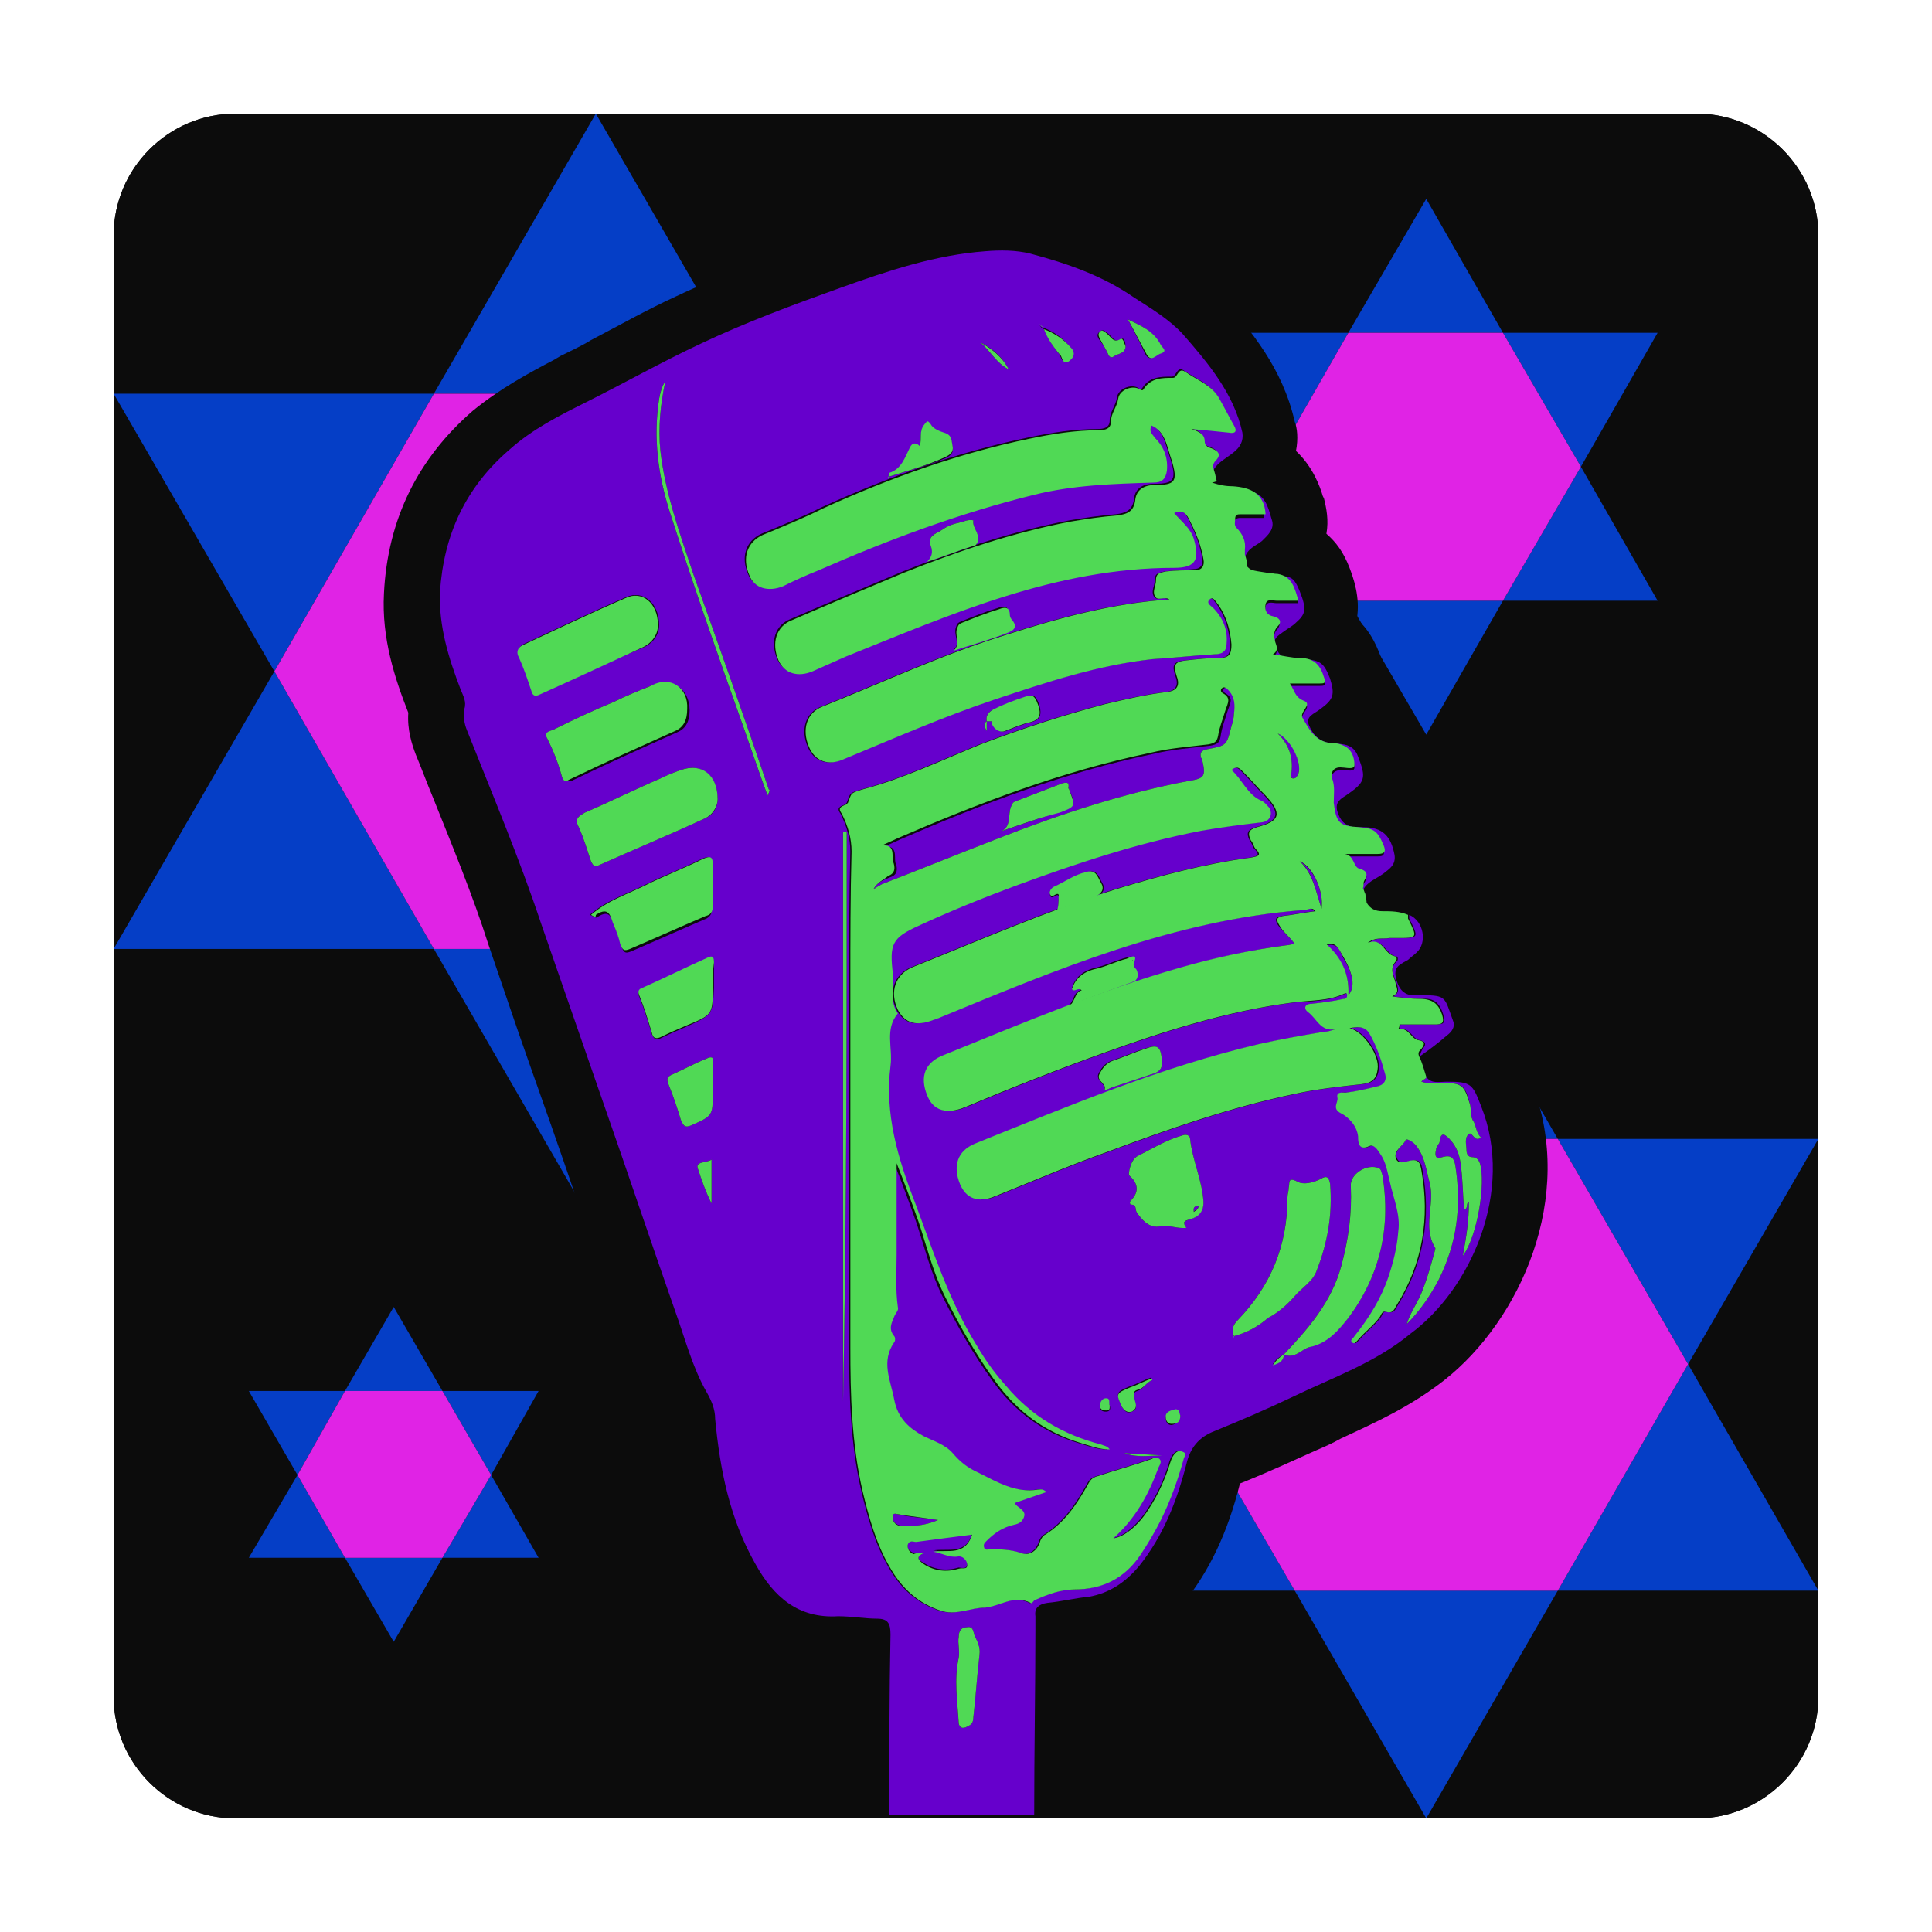 <svg width="170" height="170" viewBox="0 0 170 170" fill="none" xmlns="http://www.w3.org/2000/svg">
<g id="Group" filter="url(#filter0_d_5466_3223)">
<path id="Vector" d="M145.285 156H16.714C10.821 156 6 151.179 6 145.286V16.714C6 10.821 10.821 6 16.714 6H145.285C151.178 6 156 10.821 156 16.714V145.286C156 151.179 151.178 156 145.285 156Z" fill="#0C0C0C"/>
<path id="Vector_2" d="M145.285 156H16.714C10.821 156 6 151.179 6 145.286V16.714C6 10.821 10.821 6 16.714 6H145.285C151.178 6 156 10.821 156 16.714V145.286C156 151.179 151.178 156 145.285 156Z" fill="#0C0C0C"/>
<g id="Group_2">
<path id="Vector_3" d="M86.894 135.964H109.929L98.358 116.036L86.894 135.964Z" fill="#053EC6"/>
<path id="Vector_4" d="M144.537 116.036L133.072 135.964H156.001L144.537 116.036Z" fill="#053EC6"/>
<path id="Vector_5" d="M121.499 76.178L109.928 96.214H133.071L121.499 76.178Z" fill="#053EC6"/>
<path id="Vector_6" d="M86.894 96.215L98.358 116.036L109.929 96.215H86.894Z" fill="#053EC6"/>
<path id="Vector_7" d="M121.499 156L133.071 135.964H109.928L121.499 156Z" fill="#053EC6"/>
<path id="Vector_8" d="M156.001 96.215H133.072L144.537 116.036L156.001 96.215Z" fill="#053EC6"/>
<path id="Vector_9" d="M133.073 96.215H109.93L98.358 116.036L109.93 135.965H133.073L144.537 116.036L133.073 96.215Z" fill="#E023E5"/>
</g>
<g id="Group_3">
<path id="Vector_10" d="M6 79.499H34.178L20.143 55.071L6 79.499Z" fill="#053EC6"/>
<path id="Vector_11" d="M76.712 55.071L62.677 79.499H90.855L76.712 55.071Z" fill="#053EC6"/>
<path id="Vector_12" d="M48.428 6L34.178 30.643H62.678L48.428 6Z" fill="#053EC6"/>
<path id="Vector_13" d="M6 30.644L20.143 55.072L34.178 30.644H6Z" fill="#053EC6"/>
<path id="Vector_14" d="M48.428 104.143L62.678 79.5H34.178L48.428 104.143Z" fill="#053EC6"/>
<path id="Vector_15" d="M90.855 30.644H62.677L76.712 55.072L90.855 30.644Z" fill="#053EC6"/>
<path id="Vector_16" d="M62.681 30.644H34.181L20.145 55.072L34.181 79.501H62.681L76.717 55.072L62.681 30.644Z" fill="#E023E5"/>
</g>
<g id="Group_4">
<path id="Vector_17" d="M101.033 48.857H114.64L107.89 37.071L101.033 48.857Z" fill="#053EC6"/>
<path id="Vector_18" d="M135.105 37.071L128.248 48.857H141.855L135.105 37.071Z" fill="#053EC6"/>
<path id="Vector_19" d="M121.497 13.5L114.64 25.286H128.247L121.497 13.5Z" fill="#053EC6"/>
<path id="Vector_20" d="M101.033 25.286L107.89 37.071L114.64 25.286H101.033Z" fill="#053EC6"/>
<path id="Vector_21" d="M121.497 60.643L128.247 48.857H114.64L121.497 60.643Z" fill="#053EC6"/>
<path id="Vector_22" d="M141.855 25.286H128.248L135.105 37.071L141.855 25.286Z" fill="#053EC6"/>
<path id="Vector_23" d="M128.249 25.286H114.642L107.892 37.071L114.642 48.857H128.249L135.106 37.071L128.249 25.286Z" fill="#E023E5"/>
</g>
<g id="Group_5">
<path id="Vector_24" d="M17.893 133.072H26.357L22.178 125.787L17.893 133.072Z" fill="#053EC6"/>
<path id="Vector_25" d="M39.213 125.787L34.928 133.072H43.392L39.213 125.787Z" fill="#053EC6"/>
<path id="Vector_26" d="M30.643 111.001L26.357 118.394H34.929L30.643 111.001Z" fill="#053EC6"/>
<path id="Vector_27" d="M17.893 118.394L22.178 125.787L26.357 118.394H17.893Z" fill="#053EC6"/>
<path id="Vector_28" d="M30.643 140.465L34.929 133.072H26.357L30.643 140.465Z" fill="#053EC6"/>
<path id="Vector_29" d="M43.392 118.394H34.928L39.213 125.787L43.392 118.394Z" fill="#053EC6"/>
<path id="Vector_30" d="M34.929 118.394H26.357L22.179 125.787L26.357 133.073H34.929L39.214 125.787L34.929 118.394Z" fill="#E023E5"/>
</g>
<g id="Group_6">
<path id="Vector_31" d="M92.035 156C92.035 151.822 92.142 147.75 92.142 143.572V141.75C92.356 141.75 92.464 141.643 92.678 141.643C95.571 141.215 98.035 139.715 100.071 137.143C102.428 134.25 104.035 130.822 105.106 126.536C107.785 125.465 109.821 124.5 111.749 123.643C112.499 123.322 113.249 123 113.999 122.572C116.999 121.179 120.106 119.786 123.106 117.429C129.749 112.179 134.678 101.357 130.821 91.393C130.178 89.786 129.535 88.5 128.463 87.643C128.785 86.465 128.571 85.286 128.249 84.215C128.142 84 128.142 83.786 128.035 83.572C127.606 82.286 126.963 80.893 125.785 79.929C125.999 79.072 125.999 78.215 125.892 77.357C125.571 75.536 124.606 73.822 123.213 72.75C123.428 72 123.428 71.143 123.321 70.393C122.999 68.25 122.035 66.429 120.642 65.357C120.963 63.965 120.749 62.465 119.999 60.643C119.678 59.679 119.035 58.714 117.963 57.857C118.178 56.679 118.071 55.286 117.535 53.893C116.999 52.393 116.356 51.322 115.392 50.464C115.713 48.536 115.071 46.822 114.749 45.964C114.213 44.572 113.571 43.714 112.713 42.964C112.928 41.786 112.713 40.714 112.499 39.857L112.392 39.643C112.178 38.893 111.535 37.072 110.035 35.679C110.249 34.607 110.142 33.643 109.928 33.107C108.856 28.393 106.071 25.072 103.499 22.179C102.106 20.679 100.499 19.607 99.106 18.643C98.892 18.429 98.571 18.321 98.356 18.107C95.356 16.071 91.821 14.571 87.642 13.607C86.571 13.607 85.285 13.5 83.892 13.5C83.356 13.5 82.714 13.5 82.178 13.607C77.035 14.036 72.428 15.429 68.142 17.036C63.856 18.643 59.571 20.143 55.499 22.072C52.928 23.25 50.464 24.643 47.999 25.929C47.142 26.464 46.178 26.893 45.321 27.322L44.785 27.643C42.535 28.822 39.964 30.214 37.607 32.143C32.785 36.322 30.107 41.679 29.785 48.214C29.571 52.179 30.749 55.714 31.928 58.714C31.821 60.214 32.249 61.5 32.571 62.357C33.107 63.643 33.535 64.822 34.071 66.107C35.785 70.393 37.607 74.786 38.999 79.179C40.178 82.607 41.357 86.143 42.535 89.465C43.178 91.286 43.821 93.107 44.464 94.929C45.214 97.072 45.964 99.215 46.714 101.465C47.999 105.322 49.392 109.393 50.785 113.25C50.999 113.786 51.214 114.429 51.428 114.965C52.071 116.893 52.821 119.036 53.999 121.179C54.106 121.393 54.214 121.5 54.214 121.5C54.642 125.679 55.392 131.036 58.285 136.286C60.964 141 64.714 143.465 69.535 143.465H69.642C69.642 145.393 69.642 147.215 69.642 149.143C69.642 151.393 69.642 153.75 69.642 156H92.035Z" fill="#0C0C0C"/>
<g id="Group_7">
<path id="Vector_32" d="M126.321 93.321C125.571 91.392 125.464 91.178 123.321 91.178C122.678 91.178 121.928 91.392 121.5 90.75C121.5 90.964 121.178 90.964 121.071 91.178C121.714 91.392 122.25 91.285 122.892 91.285C124.714 91.285 124.928 91.5 125.357 93.214C125.464 93.75 125.357 94.285 125.678 94.714C125.892 95.142 125.892 95.678 126.321 96.107C126.107 96.214 126.107 96.214 126 96.214C125.678 96.214 125.464 95.571 125.25 95.785C124.821 96.107 125.035 96.75 125.035 97.178C125.035 97.5 125.142 97.821 125.571 97.821C125.892 97.821 126.107 98.035 126.214 98.357C126.75 100.071 126 104.785 124.714 106.5C125.035 104.785 125.25 103.285 125.25 101.785C124.928 101.893 125.25 102.321 124.821 102.428C124.714 101.035 124.714 99.642 124.5 98.25C124.392 97.5 124.071 96.75 123.535 96.214C123.214 95.892 122.785 95.464 122.678 96.428C122.678 96.642 122.357 96.857 122.357 97.178C122.25 97.607 122.25 98.035 122.892 97.821C123.642 97.607 123.964 97.821 124.071 98.678C124.607 102.214 124.178 105.428 122.571 108.643C121.821 110.035 120.964 111.321 119.785 112.5C120.107 111.428 120.857 110.464 121.178 109.5C121.607 108.428 121.928 107.25 122.25 106.071C122.25 105.964 122.357 105.857 122.25 105.75C121.178 103.928 122.25 102 121.821 100.178C121.5 99 121.392 97.821 120.642 96.857C120.428 96.535 119.892 96.107 119.678 96.321C119.464 96.857 118.607 97.178 118.928 97.928C119.142 98.464 119.678 98.25 120.107 98.142C120.964 97.928 121.071 98.357 121.178 99C121.928 103.178 121.285 107.143 119.035 110.785C118.821 111.107 118.714 111.643 118.071 111.428C117.75 111.321 117.642 111.643 117.535 111.857C117 112.607 116.25 113.143 115.607 113.893C115.392 114.107 115.285 114.321 115.071 114.107C114.857 113.893 115.178 113.785 115.285 113.571C116.571 111.964 117.642 110.25 118.285 108.321C118.714 107.035 119.035 105.75 119.142 104.357C119.25 102.857 118.714 101.464 118.392 99.964C118.178 99.107 118.071 98.25 117.535 97.5C117.321 97.178 117 96.642 116.571 96.857C115.607 97.285 115.607 96.428 115.607 96C115.5 95.035 114.75 94.285 114.107 93.964C113.25 93.535 113.892 93 113.785 92.571C113.678 92.035 114.214 92.142 114.535 92.142C115.392 92.035 116.357 91.821 117.214 91.607C117.857 91.5 118.178 91.071 117.964 90.428C117.642 89.25 117.214 87.964 116.571 86.892C116.142 86.25 115.5 86.357 114.857 86.464C116.142 86.785 117.535 88.928 117.321 90.107C117.214 90.964 116.785 91.285 115.928 91.392C114 91.607 111.964 91.821 110.035 92.25C104.357 93.428 98.892 95.357 93.428 97.392C90.107 98.571 86.893 99.964 83.678 101.25C82.178 101.893 81.107 101.464 80.571 100.178C79.928 98.571 80.357 97.285 81.857 96.642C90.107 93.321 98.25 89.892 106.928 87.857C108.857 87.428 110.678 87.107 112.607 86.785C112.928 86.785 113.25 86.678 113.571 86.571C112.285 86.785 111.964 85.607 111.214 85.071C110.785 84.75 110.892 84.321 111.535 84.321C112.5 84.214 113.357 84.107 114.321 83.892C114.535 83.892 114.642 83.785 114.642 83.571C114.642 83.357 114.535 83.357 114.321 83.464C112.928 84.107 111.321 84.107 109.821 84.214C104.143 84.964 98.678 86.678 93.321 88.607C89.143 90.107 85.071 91.714 81 93.428C79.393 94.071 78.214 93.75 77.678 92.357C77.035 90.75 77.464 89.464 79.178 88.821C86.035 86.035 92.893 83.142 100.071 81.107C103.071 80.25 106.071 79.607 109.178 79.178C109.393 79.178 109.607 79.071 109.928 79.071C109.5 78.428 108.857 78 108.428 77.357C108.107 76.821 108.321 76.714 108.75 76.607C109.714 76.5 110.678 76.285 111.642 76.178C111.321 75.75 111 76.071 110.678 76.071C99.214 76.928 88.821 81.321 78.428 85.607C78.321 85.607 78.214 85.714 78.107 85.714C76.5 86.357 75.535 86.035 74.893 84.857C74.143 83.25 74.678 81.75 76.178 81.107C82.071 78.75 87.964 76.178 94.071 74.25C97.928 73.071 101.893 72 105.964 71.464C106.393 71.357 107.035 71.357 106.393 70.714C106.178 70.5 106.178 70.178 105.964 69.964C105.643 69.321 105.75 69 106.5 68.785C108.535 68.25 108.75 67.607 107.25 66C106.607 65.357 105.964 64.607 105.321 63.964C105 63.642 104.785 63.321 104.143 63.75C105.107 64.607 105.535 65.892 106.714 66.428C107.035 66.535 107.25 66.857 107.464 67.071C107.785 67.607 107.571 68.25 106.821 68.357C105 68.571 103.285 68.785 101.464 69.107C95.892 70.178 90.428 72 85.178 73.928C82.285 75 79.393 76.178 76.607 77.464C74.25 78.535 74.035 79.071 74.357 81.75C74.464 82.928 74.035 84.107 74.785 85.178C73.607 86.571 74.357 88.178 74.143 89.785C73.607 93.964 74.785 97.928 76.285 101.785C77.893 106.071 79.285 110.571 81.75 114.428C82.5 115.714 83.357 116.785 84.321 117.964C86.571 120.643 89.357 122.25 92.678 123.107C92.893 123.214 93.214 123.214 93.428 123.535C92.464 123.535 91.714 123.214 90.964 123C87.75 122.035 85.285 120.214 83.357 117.535C81.643 115.178 80.25 112.714 78.964 110.143C77.893 108 77.357 105.75 76.607 103.5C75.964 101.678 75.321 99.964 74.678 98.357C74.678 100.928 74.678 103.714 74.678 106.393C74.678 107.893 74.571 109.393 74.785 111C74.893 111.321 74.571 111.535 74.571 111.857C74.357 112.393 74.035 112.928 74.571 113.571C74.678 113.678 74.678 114 74.571 114.107C73.393 115.821 74.25 117.428 74.571 119.143C74.893 120.857 75.964 121.714 77.143 122.357C78 122.785 79.071 123.107 79.714 123.857C80.357 124.607 81 125.143 81.964 125.571C83.678 126.428 85.285 127.393 87.214 127.071C87.428 127.071 87.643 126.964 87.964 127.285C87 127.607 86.143 127.928 85.178 128.25C85.393 128.678 86.035 128.785 86.035 129.321C85.928 129.857 85.607 130.071 85.071 130.178C84.107 130.393 83.357 130.928 82.714 131.571C82.5 131.785 82.393 131.893 82.5 132.214C82.607 132.428 82.821 132.321 83.035 132.321C83.893 132.321 84.75 132.321 85.714 132.643C86.464 132.964 87.214 132.428 87.428 131.571C87.535 131.357 87.643 131.143 87.857 131.035C89.571 129.964 90.643 128.357 91.607 126.643C91.821 126.214 92.035 126 92.464 125.893C94.071 125.357 95.678 124.928 97.178 124.393C97.392 124.285 97.714 124.178 97.928 124.393C98.142 124.607 97.928 124.928 97.821 125.143C96.964 127.5 95.785 129.643 93.857 131.357C94.821 131.25 96.107 130.178 96.964 128.785C97.821 127.5 98.464 126.107 98.892 124.607C99 124.285 99.107 124.071 99.321 123.857C99.535 123.643 99.75 123.643 99.964 123.75C100.285 123.857 100.178 124.071 100.071 124.285C99.535 126.214 98.892 128.035 98.035 129.75C97.5 130.821 96.857 131.893 96.214 132.857C94.821 134.893 92.893 135.857 90.428 135.857C89.25 135.857 88.071 136.286 86.893 136.821C86.785 136.928 86.678 137.143 86.571 137.036C85.071 136.286 83.893 137.357 82.5 137.464C81.321 137.464 80.143 138.107 78.857 137.786C76.714 137.143 75.214 135.75 74.143 133.821C72.964 131.785 72.321 129.428 71.785 127.178C70.821 123 70.714 118.714 70.714 114.535C70.714 103.928 70.714 93.214 70.714 82.607C70.714 78.75 70.714 74.785 70.821 70.928C70.821 69.75 70.5 68.678 69.964 67.607C69.75 67.285 69.643 67.071 70.178 66.857C70.285 66.857 70.393 66.75 70.5 66.642C70.821 65.785 70.714 65.785 71.785 65.464C75.428 64.5 78.75 62.892 82.178 61.5C85.821 60.107 89.464 58.928 93.107 57.964C94.928 57.535 96.75 57.107 98.571 56.892C99.428 56.785 99.75 56.357 99.428 55.499C99.107 54.535 99.214 54.214 100.285 54.107C101.25 53.999 102.214 53.892 103.178 53.892C104.035 53.892 104.25 53.571 104.25 52.714C104.143 51.428 103.821 50.249 103.071 49.178C102.857 48.964 102.643 48.428 102.321 48.749C102 49.071 102.428 49.285 102.643 49.499C103.5 50.357 103.928 51.428 103.821 52.607C103.821 53.357 103.393 53.571 102.75 53.571C100.928 53.678 99.107 53.892 97.285 53.999C92.464 54.535 87.964 56.035 83.464 57.535C78.964 59.035 74.571 60.964 70.178 62.785C68.785 63.428 67.607 63 67.071 61.714C66.428 60.214 66.857 58.714 68.25 58.178C73.607 56.035 78.857 53.571 84.428 51.857C89.143 50.357 93.857 49.071 98.785 48.749C98.357 48.428 97.714 48.964 97.5 48.428C97.285 47.999 97.607 47.571 97.607 47.035C97.607 46.392 98.035 46.392 98.464 46.285C99.321 46.178 100.178 46.178 101.035 46.071C101.678 46.071 101.893 45.642 101.785 45.107C101.571 43.821 101.035 42.535 100.393 41.357C100.178 41.035 99.857 40.714 99.214 41.035C99.857 41.785 100.607 42.321 100.928 43.285C101.464 45.107 101.143 45.857 99.214 45.857C88.821 45.857 79.607 49.928 70.285 53.678C69.321 54.107 68.357 54.535 67.393 54.964C66.107 55.499 64.928 55.178 64.393 53.999C63.75 52.499 64.178 50.999 65.571 50.464C68.785 49.071 72.107 47.678 75.428 46.285C80.25 44.357 85.071 42.749 90.107 41.785C91.393 41.571 92.785 41.357 94.178 41.249C95.035 41.142 95.678 40.928 95.785 39.857C95.892 38.999 96.535 38.571 97.5 38.571C99.321 38.571 99.535 38.249 99 36.428C98.571 35.249 98.464 33.857 97.178 33.321C97.071 33.857 97.071 33.857 97.5 34.392C98.25 35.142 98.678 36.107 98.571 37.285C98.464 38.035 98.142 38.357 97.392 38.357C93.857 38.464 90.321 38.571 86.893 39.428C80.357 41.035 74.035 43.392 67.928 46.071C66.857 46.499 65.893 46.928 64.821 47.464C63.535 47.999 62.25 47.678 61.821 46.499C61.178 44.999 61.607 43.607 63 42.964C64.821 42.214 66.643 41.464 68.357 40.607C74.25 37.928 80.25 35.785 86.464 34.499C88.5 34.071 90.535 33.749 92.571 33.749C93.107 33.749 93.642 33.642 93.642 32.999C93.642 32.249 94.178 31.714 94.285 30.964C94.392 30.214 95.464 29.785 96.107 30.107C96.214 30.214 96.428 30.321 96.535 30.107C97.178 29.142 98.142 29.142 99.107 29.142C99.535 29.142 99.535 28.178 100.178 28.607C101.25 29.357 102.535 29.785 103.178 30.964C103.607 31.714 104.035 32.571 104.464 33.321C104.785 33.857 104.571 34.071 104.035 33.964C102.964 33.857 102 33.749 100.714 33.642C101.357 33.857 101.893 34.071 101.893 34.714C101.893 35.142 102.214 35.249 102.535 35.357C103.071 35.571 103.393 35.892 102.857 36.428C102.535 36.749 102.643 37.071 102.75 37.392C103.178 36.642 103.928 36.321 104.571 35.785C105.107 35.357 105.428 34.821 105.321 34.071C104.571 30.642 102.321 27.964 100.071 25.392C98.892 24.107 97.285 23.142 95.785 22.178C93 20.249 89.893 19.178 86.678 18.321C85.393 17.999 84 17.999 82.714 18.107C78.321 18.428 74.143 19.821 69.964 21.321C65.785 22.821 61.714 24.321 57.643 26.249C54.214 27.857 51 29.678 47.571 31.392C45.214 32.571 42.857 33.749 40.821 35.571C36.964 38.892 35.036 43.071 34.714 48.107C34.607 51.107 35.464 53.892 36.536 56.678C36.75 57.214 37.071 57.749 36.857 58.392C36.75 59.035 36.857 59.678 37.071 60.214C39.321 65.892 41.678 71.464 43.607 77.25C45.428 82.5 47.25 87.75 49.071 93C51.214 99.107 53.25 105.214 55.393 111.321C56.25 113.678 56.893 116.25 58.178 118.5C58.607 119.25 58.928 120 58.928 120.857C59.357 125.357 60.214 129.643 62.464 133.607C64.071 136.5 66.214 138.428 69.75 138.214C70.928 138.214 72.107 138.428 73.178 138.428C74.143 138.428 74.357 138.857 74.357 139.821C74.25 145.071 74.25 150.428 74.25 155.678H87C87 150.107 87.107 144.536 87.107 138.964C87.107 138.75 87.107 138.428 87.107 138.214C87 137.464 87.428 137.143 88.178 137.036C89.357 136.928 90.643 136.607 91.821 136.5C93.642 136.178 95.035 135.214 96.214 133.821C98.357 131.143 99.535 128.143 100.393 124.821C100.714 123.428 101.464 122.464 102.857 121.928C105.214 120.964 107.464 120 109.714 118.928C113.25 117.214 117 115.928 120.107 113.357C125.357 109.5 129.321 100.821 126.321 93.321ZM92.678 90.428C92.893 90 93.214 89.571 93.75 89.357C94.714 89.035 95.678 88.607 96.642 88.285C97.928 87.857 98.142 88.071 98.25 89.464C98.25 89.892 98.142 90.214 97.607 90.428C96.321 90.857 95.035 91.285 93.75 91.714C93.535 91.821 93.107 92.035 93.214 91.821C93.214 91.285 92.357 91.071 92.678 90.428ZM90.321 82.928C90.643 81.857 91.5 81.321 92.571 81.107C93.428 80.892 94.285 80.464 95.142 80.25C95.357 80.142 96 80.035 95.678 80.678C95.571 80.892 95.678 81.107 95.892 81.321C96.107 81.75 96 82.285 95.571 82.392C93.857 83.035 92.035 83.678 90.107 84.428C90.535 83.892 90.535 83.25 91.071 83.142C90.964 82.714 90.643 83.25 90.321 82.928ZM88.821 74.035C89.785 73.607 90.643 72.964 91.607 72.75C92.571 72.428 92.678 73.178 93 73.714C93.321 74.25 93 74.678 92.464 74.892C91.392 75.321 90.214 75.75 89.035 76.178C89.143 75.75 89.143 75.428 89.143 75.107C89.143 75 89.25 74.678 88.928 74.785C88.714 74.892 88.5 75.107 88.393 74.785C88.393 74.464 88.607 74.142 88.821 74.035ZM93.321 120.214C93 120.214 92.785 120.107 92.785 119.785C92.785 119.464 93 119.143 93.321 119.143C93.642 119.143 93.535 119.571 93.642 119.678C93.75 120 93.642 120.214 93.321 120.214ZM82.821 59.464C82.714 58.821 83.143 58.499 83.571 58.392C84.428 57.964 85.285 57.642 86.25 57.321C86.893 57.107 87.107 57.107 87.428 57.964C87.857 59.357 87.107 59.464 86.25 59.678C85.607 59.892 85.071 60.107 84.535 60.321C84 60.535 83.357 60 83.357 59.464C83.143 59.464 83.035 59.464 82.821 59.464V60.321C82.607 59.892 82.5 59.678 82.821 59.464ZM80.143 51.107C80.25 50.785 80.357 50.785 80.571 50.678C81.643 50.249 82.714 49.821 83.785 49.499C84.321 49.285 84.75 49.285 84.75 50.035C84.75 50.142 84.857 50.357 84.964 50.464C85.393 50.999 85.178 51.321 84.643 51.535C83.143 52.178 81.535 52.607 79.928 53.142C80.571 52.607 79.821 51.857 80.143 51.107ZM77.893 44.035C77.571 43.178 78.321 42.964 78.857 42.642C79.285 42.321 79.821 42.107 80.357 41.999C80.785 41.892 81.214 41.678 81.643 41.785C81.535 42.428 82.178 42.964 82.071 43.607C81.964 43.821 81.857 44.035 81.643 44.035C80.357 44.464 78.964 44.999 77.678 45.428C78 44.999 78.214 44.571 77.893 44.035ZM95.25 24.107C96.321 24.642 97.5 25.071 98.035 26.357C98.142 26.571 98.678 26.892 98.035 27.107C97.607 27.214 97.178 27.964 96.75 27.107C96.321 26.142 95.785 25.178 95.25 24.107ZM92.785 25.178C93 24.964 93.107 25.071 93.428 25.285C93.857 25.607 94.071 26.249 94.714 25.821C94.928 25.714 95.035 26.142 95.035 26.464C95.035 27.107 94.392 27.107 94.071 27.321C93.642 27.642 93.535 27.214 93.428 26.999C93.214 26.571 93 26.249 92.678 25.821C92.571 25.607 92.464 25.392 92.785 25.178ZM87.428 24.535C87.535 24.749 87.643 24.749 87.75 24.857C87.75 24.857 87.75 24.857 87.857 24.857C88.714 25.178 89.464 25.714 90.107 26.464C90.428 26.785 90.535 27.214 90 27.642C89.464 28.071 89.357 27.428 89.25 27.214C88.714 26.571 88.178 25.714 87.857 24.964C87.643 24.857 87.535 24.749 87.428 24.535ZM84.75 28.5C83.678 27.964 83.143 26.892 82.285 26.142C83.357 26.678 84.214 27.428 84.75 28.5ZM74.25 37.928C74.25 37.821 74.25 37.714 74.357 37.714C75.428 37.392 75.75 36.321 76.071 35.464C76.285 35.035 76.607 35.035 76.928 35.357C77.143 34.714 76.821 34.071 77.357 33.428C77.571 33.214 77.571 32.999 77.893 33.428C78.107 33.857 78.75 34.071 79.071 34.178C79.821 34.392 79.714 34.928 79.821 35.357C79.928 35.892 79.607 36.107 79.178 36.321C77.571 36.964 75.964 37.392 74.25 37.928C74.143 38.035 74.143 37.928 74.143 37.928H74.25ZM43.607 56.999C43.178 57.214 42.964 57.107 42.857 56.678C42.643 55.714 42.214 54.749 41.786 53.785C41.464 53.249 41.678 52.821 42.214 52.607C45.214 51.214 48.107 49.821 51.107 48.535C52.607 47.892 54 49.071 54 50.999C54 51.749 53.571 52.499 52.714 52.928C49.607 54.214 46.607 55.607 43.607 56.999ZM45.428 64.285C45.107 63.107 44.678 62.035 44.143 60.964C43.928 60.428 44.357 60.321 44.678 60.214C46.393 59.357 48.214 58.499 50.035 57.749C51.107 57.214 52.178 56.785 53.25 56.357C55.071 55.499 56.678 56.571 56.678 58.499C56.678 59.464 56.357 60.107 55.607 60.428C52.5 61.821 49.393 63.214 46.285 64.714C45.75 64.714 45.535 64.714 45.428 64.285ZM58.607 101.893C58.071 100.821 57.75 99.857 57.428 98.892C57.107 98.142 58.178 98.357 58.607 98.035V101.893ZM58.714 92.142C58.714 94.178 58.714 94.178 56.785 95.035C56.25 95.25 56.143 95.035 55.928 94.607C55.607 93.535 55.285 92.571 54.857 91.5C54.643 90.964 54.643 90.75 55.178 90.535C56.143 90.107 57.107 89.571 58.178 89.142C58.607 88.928 58.821 89.035 58.714 89.571C58.714 90.214 58.714 90.964 58.714 91.714V92.142ZM56.357 86.357C55.607 86.678 54.857 87 54.214 87.321C53.785 87.535 53.571 87.535 53.357 87C53.035 85.928 52.714 84.857 52.285 83.785C52.071 83.357 52.178 83.142 52.5 83.035C54.428 82.178 56.357 81.214 58.285 80.357C58.714 80.142 58.821 80.357 58.821 80.785C58.821 81.535 58.821 82.178 58.821 82.928C58.714 85.285 58.714 85.285 56.357 86.357ZM58.178 76.821C55.928 77.785 53.785 78.75 51.535 79.714C51 79.928 50.893 79.821 50.678 79.285C50.571 78.75 50.357 78.214 50.143 77.678C49.821 77.035 49.821 75.857 48.535 76.714C48.428 76.821 48.214 76.607 47.893 76.5C49.393 75.214 51.107 74.678 52.607 73.928C54.321 73.071 56.035 72.428 57.75 71.571C58.5 71.25 58.607 71.464 58.607 72.107C58.607 73.285 58.607 74.571 58.607 75.75C58.714 76.392 58.5 76.607 58.178 76.821ZM57.964 68.035C54.964 69.428 51.857 70.714 48.75 72.107C48.321 72.321 48.214 72.214 48 71.785C47.678 70.821 47.357 69.75 46.928 68.785C46.5 68.035 46.928 67.821 47.464 67.5C49.714 66.535 51.857 65.464 54.107 64.5C54.75 64.178 55.285 63.964 55.928 63.75C57.643 63.107 59.143 64.178 59.143 66.321C59.143 66.964 58.821 67.714 57.964 68.035ZM63.535 66C62.785 63.964 62.143 62.035 61.5 60.214C59.25 53.892 57 47.464 54.964 41.142C53.893 37.821 53.464 34.499 54 31.071C54.107 30.535 54.214 30 54.535 29.571C54.107 31.607 53.893 33.642 54.107 35.678C54.535 39.428 55.821 42.964 57 46.499C59.25 52.821 61.5 59.142 63.643 65.464C63.75 65.464 63.75 65.571 63.535 66ZM70.178 119.357V69.214H70.5C70.5 85.928 70.5 102.643 70.178 119.357ZM82.178 141.643C81.964 143.464 81.857 145.286 81.643 147.107C81.643 147.428 81.535 147.75 81.214 147.857C80.893 148.071 80.464 148.178 80.357 147.643C80.25 145.714 79.928 143.786 80.357 141.857C80.464 141.214 80.25 140.571 80.357 140.036C80.357 139.5 80.571 139.178 81.107 139.178C81.643 139.071 81.643 139.607 81.75 139.928C81.964 140.357 82.285 140.893 82.178 141.643ZM95.464 117.964C96.107 117.75 96.642 117.428 97.285 117.214C97.285 117.321 97.392 117.321 97.392 117.428C96.857 117.643 96.642 118.178 96.107 118.393C95.571 118.5 95.785 119.035 95.892 119.464C96 119.785 96 120.107 95.571 120.214C95.142 120.428 94.928 120.107 94.714 119.785C94.178 118.5 94.178 118.5 95.464 117.964ZM94.928 123.857C96 123.964 97.071 123.964 98.142 124.071C97.071 124.071 96 124.285 94.928 123.857ZM99.107 121.393C98.571 121.393 98.571 120.857 98.571 120.75C98.571 120.321 99 120.214 99.428 120.107C99.857 120 99.642 120.428 99.857 120.535C99.857 121.071 99.535 121.285 99.107 121.393ZM100.714 103.285C100.285 103.393 99.964 103.607 100.393 104.035C99.535 104.143 98.785 103.714 97.928 103.928C97.071 104.035 96.428 103.285 96 102.643C95.892 102.428 96 102 95.571 102C95.464 102 95.357 101.893 95.464 101.678C96.214 100.928 96.214 100.178 95.357 99.428C95.25 99.321 95.464 98.035 96.107 97.714C97.392 97.071 98.571 96.321 100.071 95.892C100.393 95.785 100.714 95.892 100.714 96.214C100.928 98.142 101.785 99.857 101.893 101.785C101.893 102.643 101.357 103.071 100.714 103.285ZM104.571 113.571C104.571 113.678 104.571 113.678 104.571 113.571C104.464 113.678 104.464 113.678 104.464 113.678C104.571 113.678 104.571 113.678 104.571 113.571C104.357 113.035 104.464 112.607 104.893 112.178C107.785 109.178 109.285 105.643 109.285 101.357C109.285 101.035 109.393 100.821 109.393 100.5C109.5 100.071 109.285 99.535 110.142 99.964C110.678 100.285 111.535 100.071 112.178 99.75C112.714 99.428 112.928 99.535 113.035 100.178C113.25 102.857 112.821 105.321 111.857 107.785C111.535 108.75 110.571 109.285 109.928 110.035C109.285 110.785 108.428 111.535 107.571 111.964C106.714 112.714 105.75 113.25 104.571 113.571ZM111.214 114.535C110.464 114.75 109.928 115.607 108.964 115.178C108.964 115.714 108.643 115.928 108 116.035C108.321 115.5 108.643 115.393 108.964 115.178C111.107 112.928 113.142 110.571 114 107.464C114.642 105.107 114.964 102.857 114.857 100.393C114.75 99.321 116.25 98.357 117.321 98.785C117.535 98.892 117.535 99.107 117.642 99.428C118.392 104.035 117.428 108.214 114.642 111.964C113.785 113.035 112.714 114.107 111.214 114.535Z" fill="#6600CC"/>
<path id="Vector_33" d="M115.928 74.357C115.928 74.142 115.928 73.821 116.035 73.714C116.356 73.178 116.356 72.857 115.606 72.642C115.071 72.428 115.071 71.464 114.321 71.357C115.285 71.357 116.249 71.357 117.214 71.357C117.749 71.357 117.856 71.25 117.749 70.607C117.321 69.321 116.999 69.107 115.606 69C113.785 68.892 113.571 68.678 113.356 66.857C113.249 66.214 113.464 65.571 113.249 64.821C113.035 64.285 113.249 63.75 114.106 63.75C114.535 63.75 115.178 63.964 115.178 63.535C115.178 62.892 114.964 62.142 114.214 61.821C113.999 61.714 113.678 61.607 113.356 61.607C111.964 61.607 111.428 60.642 110.785 59.678C110.785 59.571 110.785 59.571 110.678 59.464C110.142 58.928 111.642 58.178 110.678 57.857C109.928 57.535 109.928 57 109.499 56.357C110.464 56.357 111.214 56.357 112.071 56.357C112.499 56.357 112.714 56.357 112.499 55.821C112.178 54.75 111.642 54 110.356 54.107C109.606 54.107 108.856 53.892 107.999 53.785C108.535 53.464 108.321 53.035 108.214 52.714C108.106 52.178 107.999 51.75 108.428 51.321C108.749 50.892 108.535 50.571 108.106 50.464C107.464 50.357 107.249 49.928 107.356 49.392C107.464 48.857 107.999 49.071 108.321 49.071C108.964 49.071 109.606 49.071 110.249 49.071C109.928 48.107 109.606 47.035 108.428 46.714C109.606 46.607 109.928 46.928 110.356 48C110.999 49.607 110.892 50.035 110.035 50.785C109.714 51.107 109.285 51.321 108.856 51.642C108.428 51.964 107.999 52.178 108.214 52.821C108.428 53.357 108.642 53.892 109.392 53.892C109.821 53.892 110.356 54 110.785 54C112.178 54.107 112.499 54.321 113.035 55.714C113.464 57.107 113.356 57.535 112.178 58.392C111.642 58.821 110.785 59.035 111.214 59.892C111.535 60.642 112.178 61.392 113.249 61.392C114.106 61.5 115.071 61.392 115.499 62.571C116.249 64.5 116.142 64.821 114.428 66C113.892 66.321 113.464 66.642 113.678 67.392C113.892 68.142 114.321 68.678 115.178 68.785C115.392 68.785 115.606 68.785 115.928 68.785C117.642 68.785 118.392 69.535 118.713 71.25C118.821 72.107 118.285 72.428 117.749 72.857C116.999 73.392 116.249 73.607 115.928 74.357Z" fill="#6600CC"/>
<path id="Vector_34" d="M120.963 88.929C120.963 88.715 121.07 88.501 121.177 88.286C121.499 87.965 121.499 87.643 120.963 87.536C120.213 87.429 120.106 86.358 119.141 86.572C119.141 86.465 119.141 86.358 119.249 86.143C120.32 86.143 121.284 86.143 122.356 86.143C122.999 86.143 123.213 86.036 122.999 85.286C122.677 84.215 122.141 83.786 121.07 83.893C120.32 83.893 119.463 83.786 118.606 83.679C119.141 83.358 119.034 83.036 118.927 82.608C118.713 81.965 118.177 81.215 118.927 80.572C119.034 80.465 119.034 80.143 118.82 80.143C117.963 80.036 117.749 78.536 116.463 78.965C117.106 78.429 117.749 78.643 118.391 78.536C118.606 78.536 118.82 78.536 119.034 78.536C120.856 78.536 120.856 78.536 119.999 76.822C119.999 76.715 119.999 76.608 119.999 76.501C121.284 77.036 121.606 78.965 120.641 79.822C120.427 80.036 120.106 80.251 119.891 80.465C119.356 80.786 118.606 81.001 118.82 81.965C119.034 83.036 119.57 83.679 120.641 83.572C120.856 83.572 120.963 83.572 121.177 83.572C123.32 83.572 123.106 83.786 123.856 85.822C124.07 86.358 123.749 86.786 123.32 87.108C122.463 87.858 121.713 88.393 120.963 88.929Z" fill="#6600CC"/>
<path id="Vector_35" d="M105.427 45.107C105.427 45 105.427 44.893 105.427 44.679C105.534 43.929 105.213 43.286 104.677 42.75C104.463 42.536 104.463 42.322 104.57 42C104.57 41.679 104.891 41.572 105.106 41.572C105.856 41.572 106.498 41.572 107.248 41.572C107.034 39.75 105.856 39.214 104.356 39.107C103.713 39.107 103.177 38.893 102.534 38.786C102.641 38.786 102.856 38.679 102.963 38.679C103.927 39.107 104.891 39.107 105.856 39.214C107.356 39.429 107.57 40.607 107.891 41.679C108.213 42.536 107.57 43.072 107.034 43.607C106.498 44.036 105.748 44.25 105.534 45.107C105.534 45.107 105.427 45.214 105.427 45.107Z" fill="#6600CC"/>
<path id="Vector_36" d="M107.358 46.607C105.965 46.393 105.965 46.393 105.644 46.071C106.179 46.286 106.715 46.5 107.251 46.5C107.358 46.5 107.358 46.5 107.358 46.607Z" fill="#6600CC"/>
<path id="Vector_37" d="M104.251 56.68C104.144 56.573 103.93 56.358 103.715 56.573C103.608 56.68 103.608 56.894 103.823 57.001C104.573 57.43 104.251 57.858 104.037 58.501C103.823 59.251 103.501 60.001 103.394 60.858C103.287 61.394 103.073 61.501 102.537 61.608C100.823 61.823 99.108 61.93 97.394 62.358C89.68 63.965 82.394 66.751 75.216 69.858C74.787 70.073 74.251 70.287 73.823 70.501C75.001 70.394 74.68 71.358 74.787 71.894C75.001 72.43 75.001 72.966 74.358 73.18C73.823 73.394 73.18 73.608 72.858 74.251C73.18 74.037 73.501 73.823 73.823 73.716C77.144 72.43 80.573 71.037 83.894 69.751C89.358 67.608 94.93 65.787 100.608 64.716C102.001 64.501 102.108 64.287 101.787 62.894C101.787 62.787 101.787 62.787 101.68 62.68C101.573 62.251 101.68 62.037 102.215 61.93C103.93 61.608 103.93 61.608 104.358 59.894C104.465 59.573 104.573 59.144 104.573 58.823C104.787 58.073 104.787 57.323 104.251 56.68ZM89.251 67.394C87.43 68.037 85.716 68.573 83.894 69.216C85.073 68.894 84.644 67.716 84.966 66.966C85.073 66.751 85.073 66.644 85.287 66.537C86.68 66.001 88.073 65.466 89.466 64.93C89.894 64.823 90.108 64.823 90.001 65.358C90.001 65.358 90.108 65.466 90.108 65.573C90.644 66.751 90.644 66.858 89.251 67.394Z" fill="#6600CC"/>
<path id="Vector_38" d="M77.358 132.643C76.929 132.643 76.715 132.75 76.394 132.643C76.072 132.535 75.751 132.214 75.858 131.893C75.858 131.464 76.287 131.678 76.608 131.571C78.215 131.357 79.822 131.143 81.537 130.928C81.001 132.857 79.394 132.214 78.108 132.428C78.858 132.428 79.501 132.964 80.251 132.857C80.679 132.75 81.108 133.178 81.108 133.607C81.108 134.143 80.572 133.928 80.358 133.928C79.287 134.25 78.215 134.143 77.251 133.5C76.822 133.285 76.501 132.964 77.358 132.643Z" fill="#6600CC"/>
<path id="Vector_39" d="M78.538 129.75C77.574 130.179 76.609 130.286 75.645 130.286C75.217 130.286 74.788 130.179 74.574 129.75C74.467 129.536 74.359 129.108 74.895 129.215C76.074 129.536 77.359 129.536 78.538 129.75Z" fill="#6600CC"/>
<path id="Vector_40" d="M108.428 60.536C109.606 60.964 110.571 63 110.249 64.071C110.142 64.286 110.035 64.5 109.821 64.5C109.606 64.5 109.606 64.286 109.606 64.178C109.821 62.786 109.499 61.607 108.428 60.536Z" fill="#6600CC"/>
<path id="Vector_41" d="M114.642 83.571C114.75 81.643 114 80.357 112.714 79.178C113.678 78.964 113.892 79.607 114.107 80.143C115.071 81.643 115.285 82.821 114.642 83.571Z" fill="#6600CC"/>
<path id="Vector_42" d="M110.356 71.786C111.535 72.321 112.499 74.464 112.285 75.964C111.749 74.357 111.535 72.75 110.356 71.786Z" fill="#6600CC"/>
<path id="Vector_43" d="M101.035 102.643C101.035 102.429 100.928 102.107 101.464 102.107C101.464 102.429 101.142 102.429 101.035 102.643Z" fill="#6600CC"/>
<path id="Vector_44" d="M101.037 102.644C100.929 102.644 100.929 102.753 101.037 102.644V102.644Z" fill="#6600CC"/>
<path id="Vector_45" d="M95.787 80.679C95.68 80.679 95.68 80.572 95.572 80.572C95.572 80.572 95.572 80.572 95.68 80.464C95.787 80.572 95.787 80.572 95.787 80.679Z" fill="#6600CC"/>
<path id="Vector_46" d="M83.25 59.466C83.25 59.466 83.25 59.357 83.358 59.357C83.358 59.357 83.358 59.466 83.25 59.466Z" fill="#6600CC"/>
</g>
<g id="Group_8">
<path id="Vector_47" d="M121.502 90.75C121.502 90.965 121.181 90.965 121.074 91.179C121.716 91.393 122.252 91.286 122.895 91.286C124.716 91.286 124.824 91.5 125.359 93.215C125.466 93.75 125.359 94.286 125.681 94.715C125.895 95.143 125.895 95.679 126.324 96.107C126.109 96.215 126.109 96.215 126.002 96.215C125.681 96.215 125.466 95.572 125.252 95.786C124.824 96.107 125.038 96.75 125.038 97.179C125.038 97.5 125.145 97.822 125.574 97.822C125.895 97.822 126.109 98.036 126.216 98.357C126.752 100.072 126.002 104.786 124.716 106.5C125.038 104.786 125.252 103.393 125.252 101.786C124.931 101.893 125.252 102.322 124.824 102.429C124.716 101.036 124.716 99.643 124.502 98.25C124.395 97.5 124.074 96.75 123.538 96.215C123.216 95.893 122.788 95.465 122.681 96.429C122.681 96.643 122.359 96.857 122.359 97.179C122.252 97.607 122.252 98.036 122.895 97.822C123.645 97.607 123.966 97.822 124.074 98.679C124.609 102.215 124.181 105.429 122.574 108.643C121.824 110.036 120.966 111.322 119.788 112.5C120.109 111.429 120.859 110.465 121.181 109.5C121.609 108.429 121.931 107.25 122.252 106.072C122.252 105.965 122.359 105.857 122.252 105.75C121.181 103.929 122.252 102 121.824 100.179C121.502 99 121.395 97.822 120.645 96.857C120.431 96.536 119.788 96.107 119.681 96.322C119.466 96.857 118.609 97.179 118.824 97.929C119.038 98.465 119.574 98.25 120.002 98.143C120.859 97.929 120.966 98.357 121.074 99C121.824 103.179 121.181 107.143 118.931 110.786C118.716 111.107 118.609 111.643 117.966 111.429C117.645 111.322 117.538 111.643 117.431 111.857C116.895 112.607 116.145 113.143 115.502 113.893C115.288 114.107 115.181 114.322 114.966 114.107C114.752 113.893 115.074 113.786 115.181 113.572C116.466 111.965 117.538 110.25 118.181 108.322C118.609 107.036 118.931 105.75 119.038 104.357C119.252 102.857 118.609 101.465 118.288 99.965C118.074 99.107 117.966 98.25 117.431 97.5C117.216 97.179 116.895 96.643 116.466 96.857C115.502 97.286 115.502 96.429 115.502 96C115.395 95.036 114.645 94.286 114.002 93.965C113.145 93.536 113.788 93 113.681 92.572C113.574 92.036 114.109 92.143 114.431 92.143C115.288 92.036 116.252 91.822 117.109 91.607C117.752 91.5 118.074 91.072 117.859 90.429C117.538 89.25 117.109 87.965 116.466 86.893C116.038 86.25 115.395 86.357 114.752 86.465C116.038 86.786 117.431 88.929 117.216 90.107C117.109 90.965 116.681 91.286 115.824 91.393C113.895 91.607 111.859 91.822 109.931 92.25C104.252 93.429 98.788 95.357 93.324 97.393C90.002 98.572 86.788 99.965 83.574 101.25C82.074 101.893 81.002 101.465 80.467 100.179C79.824 98.572 80.252 97.286 81.752 96.643C90.002 93.322 98.145 89.893 106.824 87.857C108.752 87.429 110.574 87.107 112.502 86.786C112.824 86.786 113.145 86.679 113.466 86.572C112.181 86.786 111.859 85.607 111.109 85.072C110.681 84.75 110.788 84.322 111.431 84.322C112.395 84.215 113.252 84.107 114.216 83.893C114.431 83.893 114.538 83.786 114.538 83.572C114.538 83.357 114.431 83.357 114.216 83.465C112.824 84.107 111.216 84 109.716 84.215C104.038 84.965 98.574 86.679 93.216 88.607C89.038 90.107 84.967 91.715 80.895 93.429C79.288 94.072 78.109 93.75 77.574 92.357C76.931 90.75 77.359 89.465 79.074 88.822C85.931 86.036 92.788 83.143 99.966 81.107C102.967 80.25 105.967 79.607 109.181 79.179C109.395 79.179 109.609 79.072 109.931 79.072C109.502 78.429 108.859 78 108.538 77.357C108.216 76.822 108.431 76.714 108.859 76.607C109.824 76.5 110.788 76.286 111.752 76.179C111.431 75.75 111.109 76.072 110.788 76.072C99.324 76.929 88.931 81.322 78.538 85.607C78.431 85.607 78.324 85.715 78.217 85.715C76.609 86.357 75.645 86.036 75.002 84.857C74.252 83.25 74.788 81.75 76.288 81.107C82.181 78.75 88.074 76.179 94.181 74.25C98.038 73.072 102.002 72 106.074 71.464C106.502 71.357 107.145 71.357 106.502 70.714C106.288 70.5 106.288 70.179 106.074 69.964C105.752 69.322 105.859 69 106.609 68.786C108.645 68.25 108.859 67.607 107.359 66C106.716 65.357 106.074 64.607 105.431 63.964C105.109 63.643 104.895 63.322 104.359 63.75C105.324 64.607 105.752 65.893 106.931 66.429C107.252 66.536 107.466 66.857 107.681 67.072C108.002 67.607 107.788 68.25 107.038 68.357C105.217 68.572 103.502 68.786 101.681 69.107C96.109 70.179 90.645 72 85.395 73.929C82.502 75 79.609 76.179 76.824 77.464C74.467 78.536 74.252 79.072 74.574 81.75C74.681 82.929 74.252 84.107 75.002 85.179C73.824 86.572 74.574 88.179 74.359 89.786C73.824 93.965 75.002 97.929 76.502 101.786C78.109 106.072 79.502 110.465 81.967 114.429C82.717 115.715 83.574 116.893 84.538 117.965C86.788 120.643 89.574 122.25 92.895 123.107C93.109 123.215 93.431 123.215 93.645 123.536C92.681 123.536 91.931 123.215 91.181 123C87.967 122.036 85.502 120.215 83.574 117.536C81.859 115.179 80.467 112.715 79.181 110.143C78.109 108 77.574 105.75 76.824 103.5C76.181 101.679 75.538 99.965 74.895 98.357C74.895 100.929 74.895 103.715 74.895 106.393C74.895 107.893 74.788 109.5 75.002 111C75.109 111.322 74.788 111.536 74.681 111.857C74.467 112.393 74.145 112.929 74.681 113.572C74.788 113.679 74.788 114 74.681 114.107C73.502 115.822 74.359 117.429 74.681 119.143C75.002 120.857 76.074 121.715 77.252 122.357C78.109 122.786 79.181 123.107 79.824 123.857C80.467 124.607 81.109 125.143 82.074 125.572C83.788 126.429 85.395 127.393 87.324 127.072C87.538 127.072 87.752 126.965 88.074 127.286C87.109 127.607 86.252 127.929 85.288 128.25C85.502 128.679 86.145 128.786 86.145 129.322C86.038 129.857 85.717 130.072 85.181 130.179C84.217 130.393 83.467 130.929 82.824 131.572C82.609 131.786 82.502 131.893 82.609 132.215C82.717 132.429 82.931 132.322 83.145 132.322C84.002 132.322 84.859 132.322 85.824 132.643C86.574 132.965 87.324 132.429 87.538 131.572C87.645 131.357 87.752 131.143 87.967 131.036C89.681 129.965 90.752 128.357 91.716 126.643C91.931 126.215 92.145 126 92.574 125.893C94.181 125.357 95.788 124.929 97.288 124.393C97.502 124.286 97.824 124.179 98.038 124.393C98.252 124.607 98.038 124.929 97.931 125.143C97.074 127.5 95.895 129.643 93.966 131.357C94.931 131.25 96.216 130.179 97.074 128.786C97.931 127.5 98.574 126 99.002 124.607C99.109 124.286 99.216 124.072 99.431 123.857C99.645 123.643 99.859 123.643 100.074 123.75C100.395 123.857 100.288 124.072 100.181 124.286C99.645 126.215 99.002 128.036 98.145 129.75C97.609 130.822 96.966 131.893 96.324 132.857C94.931 134.893 93.002 135.857 90.538 135.857C89.359 135.857 88.181 136.286 87.002 136.822C86.895 136.929 86.788 137.143 86.681 137.036C85.181 136.286 84.002 137.357 82.609 137.465C81.431 137.465 80.252 138.107 78.967 137.786C76.824 137.143 75.324 135.75 74.252 133.822C73.074 131.786 72.431 129.429 71.895 127.179C70.931 123 70.824 118.715 70.824 114.536C70.824 103.929 70.824 93.215 70.824 82.607C70.824 78.75 70.824 74.786 70.931 70.929C70.931 69.75 70.609 68.679 70.074 67.607C69.859 67.286 69.752 67.072 70.288 66.857C70.395 66.857 70.502 66.75 70.609 66.643C70.931 65.786 70.824 65.786 71.895 65.464C75.538 64.5 78.859 62.893 82.288 61.5C85.931 60.107 89.574 58.929 93.216 57.964C95.038 57.536 96.859 57.107 98.681 56.893C99.538 56.786 99.859 56.357 99.538 55.5C99.216 54.536 99.324 54.214 100.395 54.107C101.359 54 102.324 53.893 103.288 53.893C104.145 53.893 104.359 53.572 104.359 52.714C104.252 51.429 103.931 50.25 103.181 49.179C102.967 48.964 102.752 48.429 102.431 48.75C102.109 49.072 102.538 49.286 102.752 49.5C103.609 50.357 104.038 51.429 103.931 52.607C103.931 53.357 103.502 53.572 102.859 53.572C101.038 53.679 99.216 53.893 97.395 54C92.574 54.536 88.074 56.036 83.574 57.536C79.074 59.036 74.681 60.964 70.288 62.786C68.895 63.429 67.717 63 67.181 61.714C66.538 60.214 66.967 58.714 68.359 58.179C73.717 56.036 78.967 53.572 84.538 51.857C89.252 50.357 93.966 49.072 98.895 48.75C98.466 48.429 97.824 48.964 97.609 48.429C97.395 48 97.716 47.572 97.716 47.036C97.716 46.393 98.145 46.393 98.574 46.286C99.431 46.179 100.288 46.179 101.145 46.179C101.788 46.179 102.002 45.75 101.895 45.214C101.681 43.929 101.145 42.643 100.502 41.464C100.288 41.143 99.966 40.822 99.324 41.143C99.966 41.893 100.717 42.429 101.038 43.393C101.574 45.214 101.252 45.964 99.324 45.964C88.931 45.964 79.717 50.036 70.395 53.786C69.431 54.214 68.467 54.643 67.502 55.072C66.217 55.607 65.038 55.286 64.502 54.107C63.859 52.607 64.288 51.107 65.681 50.572C68.895 49.179 72.217 47.786 75.538 46.393C80.359 44.464 85.181 42.857 90.216 41.893C91.502 41.679 92.895 41.464 94.288 41.357C95.145 41.25 95.788 41.036 95.895 39.964C96.002 39.107 96.645 38.679 97.609 38.679C99.431 38.679 99.645 38.357 99.109 36.536C98.681 35.357 98.574 33.964 97.288 33.429C97.181 33.964 97.181 33.964 97.609 34.5C98.359 35.25 98.788 36.214 98.681 37.393C98.574 38.143 98.252 38.464 97.502 38.464C93.966 38.572 90.431 38.679 87.002 39.536C80.467 41.143 74.145 43.5 68.038 46.179C66.967 46.607 66.002 47.036 64.931 47.572C63.645 48.107 62.359 47.786 61.931 46.607C61.288 45.107 61.717 43.714 63.109 43.072C64.931 42.322 66.752 41.572 68.467 40.714C74.359 38.036 80.359 35.893 86.574 34.607C88.609 34.179 90.645 33.857 92.681 33.857C93.216 33.857 93.752 33.75 93.752 33.107C93.752 32.357 94.288 31.821 94.395 31.071C94.502 30.321 95.574 29.893 96.216 30.214C96.431 30.321 96.538 30.429 96.645 30.214C97.288 29.25 98.252 29.25 99.216 29.25C99.645 29.25 99.645 28.286 100.288 28.714C101.359 29.464 102.645 29.893 103.288 31.071C103.717 31.821 104.145 32.679 104.574 33.429C104.895 33.964 104.681 34.179 104.145 34.072C103.074 33.964 102.109 33.857 100.824 33.75C101.467 33.964 102.002 34.179 102.002 34.822C102.002 35.25 102.324 35.357 102.645 35.464C103.181 35.679 103.502 36 102.967 36.536C102.645 36.857 102.752 37.179 102.859 37.5C102.967 37.822 102.967 38.036 103.074 38.357C102.967 38.357 102.752 38.464 102.645 38.464C103.288 38.679 103.824 38.786 104.467 38.786C106.074 38.893 107.252 39.429 107.359 41.25C106.609 41.25 105.966 41.25 105.217 41.25C104.895 41.25 104.681 41.25 104.681 41.679C104.681 41.893 104.574 42.214 104.788 42.429C105.324 42.964 105.645 43.607 105.538 44.357C105.538 44.464 105.538 44.572 105.538 44.786C105.645 45.107 105.752 45.429 105.752 45.857C106.074 46.179 106.074 46.179 107.466 46.393C107.788 46.393 108.109 46.5 108.431 46.5C109.716 46.714 109.931 47.786 110.252 48.857C109.609 48.857 108.966 48.857 108.324 48.857C108.002 48.857 107.466 48.643 107.359 49.179C107.252 49.714 107.466 50.143 108.109 50.25C108.538 50.357 108.859 50.679 108.431 51.107C108.002 51.536 108.109 52.072 108.216 52.5C108.324 52.822 108.538 53.25 108.002 53.572C108.859 53.679 109.609 53.893 110.359 53.893C111.645 53.893 112.181 54.536 112.502 55.607C112.716 56.143 112.502 56.143 112.074 56.143C111.216 56.143 110.466 56.143 109.502 56.143C109.931 56.786 109.931 57.322 110.681 57.643C111.645 57.964 110.145 58.714 110.681 59.25C110.681 59.25 110.681 59.357 110.788 59.464C111.324 60.429 111.966 61.393 113.359 61.393C113.681 61.393 114.002 61.5 114.216 61.607C114.966 61.929 115.181 62.679 115.181 63.322C115.181 63.75 114.431 63.536 114.109 63.536C113.252 63.429 113.038 64.072 113.252 64.607C113.466 65.25 113.359 65.893 113.359 66.643C113.574 68.464 113.895 68.679 115.609 68.786C116.895 68.893 117.216 69.107 117.752 70.393C117.966 70.929 117.859 71.143 117.216 71.143C116.252 71.143 115.288 71.143 114.324 71.143C115.181 71.25 115.074 72.322 115.609 72.429C116.359 72.643 116.359 72.964 116.038 73.5C115.931 73.714 116.038 73.929 115.931 74.143C116.038 74.357 116.038 74.464 116.145 74.679C116.145 74.893 116.252 75.214 116.252 75.429C116.574 75.964 117.002 76.179 117.645 76.179C118.395 76.179 119.145 76.179 119.895 76.5C119.895 76.607 119.895 76.714 119.895 76.822C120.752 78.536 120.752 78.536 118.931 78.536C118.716 78.536 118.502 78.536 118.288 78.536C117.645 78.643 117.002 78.429 116.359 78.964C117.645 78.429 117.752 79.929 118.716 80.143C118.931 80.143 118.931 80.465 118.824 80.572C118.181 81.322 118.716 81.965 118.824 82.607C118.931 83.036 119.145 83.357 118.502 83.679C119.359 83.786 120.216 83.893 120.966 83.893C122.038 83.893 122.574 84.322 122.895 85.286C123.109 86.036 122.895 86.143 122.252 86.143C121.181 86.143 120.216 86.143 119.145 86.143C119.145 86.25 119.145 86.357 119.038 86.572C120.002 86.357 120.109 87.429 120.859 87.536C121.395 87.643 121.395 87.857 121.074 88.286C120.859 88.5 120.752 88.607 120.859 88.929C121.181 89.572 121.288 90.107 121.502 90.75ZM72.859 74.25C73.181 74.036 73.502 73.822 73.824 73.714C77.145 72.429 80.574 71.036 83.895 69.75C89.359 67.607 94.931 65.786 100.609 64.714C102.002 64.5 102.109 64.286 101.788 62.893C101.788 62.786 101.788 62.786 101.681 62.679C101.574 62.25 101.681 62.036 102.217 61.929C103.931 61.607 103.931 61.607 104.359 59.893C104.467 59.572 104.574 59.143 104.574 58.822C104.681 58.072 104.681 57.322 104.038 56.679C103.931 56.572 103.717 56.357 103.502 56.572C103.395 56.679 103.395 56.893 103.609 57C104.359 57.429 104.038 57.857 103.824 58.5C103.609 59.25 103.288 60 103.181 60.75C103.074 61.286 102.859 61.393 102.324 61.5C100.609 61.714 98.895 61.822 97.181 62.25C89.466 63.857 82.181 66.643 75.002 69.75C74.574 69.964 74.038 70.179 73.609 70.393C74.788 70.286 74.467 71.25 74.574 71.786C74.788 72.322 74.788 72.857 74.145 73.072C73.824 73.393 73.181 73.607 72.859 74.25ZM77.359 132.643C76.502 132.965 76.824 133.286 77.252 133.607C78.217 134.25 79.288 134.357 80.359 134.036C80.681 133.929 81.109 134.143 81.109 133.715C81.109 133.286 80.681 132.857 80.252 132.965C79.502 133.072 78.859 132.643 78.109 132.536C79.395 132.322 80.895 132.965 81.538 131.036C79.824 131.25 78.217 131.465 76.609 131.679C76.395 131.679 75.967 131.465 75.859 132C75.859 132.322 76.074 132.643 76.395 132.75C76.609 132.643 76.931 132.643 77.359 132.643ZM78.538 129.75C77.252 129.536 76.074 129.429 74.895 129.215C74.467 129.107 74.574 129.429 74.574 129.75C74.788 130.286 75.217 130.286 75.645 130.286C76.609 130.286 77.574 130.179 78.538 129.75ZM108.431 60.536C109.502 61.607 109.824 62.786 109.609 64.179C109.609 64.393 109.609 64.5 109.824 64.5C110.038 64.5 110.145 64.286 110.252 64.072C110.574 63.107 109.609 61.072 108.431 60.536ZM114.645 83.572C115.288 82.822 115.074 81.643 114.109 80.036C113.788 79.5 113.574 78.857 112.716 79.072C114.002 80.25 114.752 81.643 114.645 83.572ZM110.359 71.786C111.538 72.857 111.752 74.357 112.288 75.964C112.502 74.464 111.538 72.214 110.359 71.786Z" fill="#50D955"/>
<path id="Vector_48" d="M56.467 58.394C56.467 59.358 56.146 60.001 55.396 60.322C52.289 61.715 49.182 63.108 46.075 64.608C45.753 64.823 45.539 64.715 45.432 64.287C45.11 63.108 44.682 62.037 44.146 60.965C43.825 60.43 44.36 60.322 44.682 60.215C46.396 59.358 48.217 58.501 50.039 57.751C51.11 57.215 52.182 56.787 53.253 56.358C54.967 55.394 56.575 56.465 56.467 58.394Z" fill="#50D955"/>
<path id="Vector_49" d="M59.146 66.322C59.146 66.965 58.717 67.715 57.967 68.036C54.968 69.429 51.86 70.715 48.753 72.107C48.325 72.322 48.218 72.215 48.003 71.786C47.682 70.822 47.36 69.75 46.932 68.786C46.503 68.036 46.932 67.822 47.468 67.5C49.718 66.536 51.86 65.465 54.11 64.5C54.753 64.179 55.289 63.965 55.932 63.75C57.753 63.107 59.146 64.179 59.146 66.322Z" fill="#50D955"/>
<path id="Vector_50" d="M53.895 51C53.895 51.75 53.467 52.5 52.61 52.929C49.61 54.321 46.61 55.714 43.503 57.107C43.074 57.321 42.86 57.214 42.753 56.786C42.431 55.821 42.11 54.857 41.681 53.893C41.36 53.357 41.574 52.929 42.11 52.714C45.11 51.321 48.003 49.929 51.003 48.643C52.503 47.893 53.895 49.071 53.895 51Z" fill="#50D955"/>
<path id="Vector_51" d="M104.575 113.572C104.361 113.036 104.468 112.608 104.896 112.179C107.789 109.179 109.289 105.644 109.289 101.358C109.289 101.036 109.396 100.822 109.396 100.501C109.503 100.072 109.289 99.536 110.146 99.965C110.682 100.286 111.539 100.072 112.182 99.751C112.718 99.429 112.932 99.536 113.039 100.179C113.253 102.858 112.825 105.322 111.861 107.786C111.539 108.751 110.575 109.286 109.932 110.036C109.289 110.786 108.432 111.536 107.575 111.965C106.718 112.715 105.753 113.251 104.575 113.572Z" fill="#50D955"/>
<path id="Vector_52" d="M48.003 76.501C49.503 75.215 51.217 74.679 52.717 73.929C54.431 73.072 56.146 72.429 57.86 71.572C58.61 71.251 58.717 71.465 58.717 72.108C58.717 73.286 58.717 74.572 58.717 75.751C58.717 76.286 58.503 76.501 58.074 76.608C55.824 77.572 53.681 78.536 51.431 79.501C50.896 79.715 50.789 79.608 50.574 79.072C50.467 78.536 50.253 78.001 50.039 77.465C49.717 76.822 49.717 75.643 48.431 76.501C48.431 76.822 48.217 76.608 48.003 76.501Z" fill="#50D955"/>
<path id="Vector_53" d="M108.969 115.179C111.112 112.929 113.147 110.572 114.004 107.465C114.647 105.108 114.969 102.858 114.862 100.393C114.754 99.322 116.254 98.358 117.326 98.786C117.54 98.893 117.54 99.108 117.647 99.429C118.397 104.036 117.433 108.215 114.647 111.965C113.79 113.036 112.826 114.215 111.219 114.536C110.469 114.751 109.933 115.608 108.969 115.179Z" fill="#50D955"/>
<path id="Vector_54" d="M100.396 104.037C99.539 104.144 98.789 103.715 97.932 103.929C97.075 104.037 96.432 103.287 96.003 102.644C95.896 102.429 96.003 102.001 95.575 102.001C95.467 102.001 95.36 101.894 95.467 101.679C96.217 100.929 96.217 100.179 95.36 99.429C95.253 99.322 95.467 98.037 96.11 97.715C97.396 97.072 98.575 96.322 100.075 95.894C100.396 95.787 100.717 95.894 100.717 96.215C100.932 98.144 101.789 99.858 101.896 101.787C101.896 102.644 101.467 103.072 100.717 103.287C100.289 103.394 99.967 103.501 100.396 104.037ZM101.039 102.644C101.146 102.537 101.467 102.429 101.467 102.108C100.932 102.108 101.039 102.429 101.039 102.644C100.932 102.751 100.932 102.644 101.039 102.644Z" fill="#50D955"/>
<path id="Vector_55" d="M58.718 82.822C58.718 85.286 58.718 85.286 56.361 86.251C55.611 86.572 54.861 86.893 54.218 87.215C53.789 87.429 53.468 87.429 53.361 86.893C53.039 85.822 52.718 84.751 52.289 83.679C52.075 83.251 52.182 83.036 52.504 82.929C54.432 82.072 56.361 81.108 58.289 80.251C58.718 80.036 58.825 80.251 58.825 80.679C58.718 81.429 58.718 82.179 58.718 82.822Z" fill="#50D955"/>
<path id="Vector_56" d="M63.539 66.001C62.789 63.965 62.146 62.037 61.503 60.215C59.253 53.894 57.003 47.465 54.967 41.144C53.896 37.822 53.467 34.501 54.003 31.072C54.11 30.537 54.217 30.001 54.539 29.572C54.11 31.608 53.896 33.644 54.11 35.679C54.539 39.429 55.825 42.965 57.003 46.501C59.253 52.822 61.503 59.144 63.646 65.465C63.753 65.465 63.753 65.572 63.539 66.001Z" fill="#50D955"/>
<path id="Vector_57" d="M58.717 91.608C58.717 91.822 58.717 91.93 58.717 92.144C58.717 94.18 58.717 94.18 56.788 95.037C56.252 95.251 56.145 95.037 55.931 94.608C55.609 93.537 55.288 92.572 54.859 91.501C54.645 90.965 54.645 90.751 55.181 90.537C56.145 90.108 57.109 89.572 58.181 89.144C58.609 88.93 58.824 89.037 58.717 89.465C58.717 90.215 58.717 90.965 58.717 91.608Z" fill="#50D955"/>
<path id="Vector_58" d="M70.183 119.358C70.183 102.644 70.183 85.93 70.183 69.215C70.29 69.215 70.397 69.215 70.504 69.215C70.504 85.93 70.504 102.644 70.183 119.358Z" fill="#50D955"/>
<path id="Vector_59" d="M95.788 80.679C95.681 80.894 95.788 81.108 96.002 81.322C96.217 81.751 96.11 82.286 95.681 82.394C93.967 83.036 92.145 83.679 90.217 84.429C90.645 83.894 90.645 83.251 91.181 83.144C90.86 82.822 90.538 83.358 90.324 83.036C90.645 81.965 91.502 81.429 92.574 81.215C93.431 81.001 94.288 80.572 95.145 80.358C95.574 80.144 96.11 79.929 95.788 80.679C95.681 80.679 95.681 80.572 95.681 80.465C95.681 80.465 95.681 80.465 95.574 80.572C95.681 80.572 95.788 80.572 95.788 80.679Z" fill="#50D955"/>
<path id="Vector_60" d="M82.182 141.644C81.967 143.466 81.86 145.287 81.646 147.109C81.646 147.43 81.539 147.751 81.217 147.859C80.896 148.073 80.467 148.18 80.36 147.644C80.253 145.716 79.932 143.787 80.36 141.859C80.467 141.216 80.253 140.573 80.36 140.037C80.36 139.501 80.574 139.18 81.11 139.18C81.646 139.073 81.646 139.609 81.753 139.93C81.967 140.359 82.289 140.894 82.182 141.644Z" fill="#50D955"/>
<path id="Vector_61" d="M98.252 89.465C98.252 89.893 98.145 90.215 97.61 90.429C96.324 90.858 95.038 91.286 93.752 91.715C93.538 91.822 93.11 92.036 93.217 91.822C93.324 91.286 92.36 91.072 92.788 90.429C93.002 90 93.324 89.572 93.86 89.358C94.824 89.036 95.788 88.608 96.752 88.286C97.931 87.858 98.145 88.072 98.252 89.465Z" fill="#50D955"/>
<path id="Vector_62" d="M79.931 53.251C80.573 52.608 79.931 51.858 80.252 51.215C80.359 50.893 80.466 50.893 80.681 50.786C81.752 50.358 82.823 49.929 83.895 49.608C84.431 49.393 84.859 49.393 84.859 50.143C84.859 50.251 84.966 50.465 85.073 50.572C85.502 51.108 85.288 51.429 84.752 51.643C83.145 52.286 81.538 52.715 79.931 53.251Z" fill="#50D955"/>
<path id="Vector_63" d="M74.25 37.929C74.25 37.822 74.25 37.715 74.25 37.608C75.321 37.286 75.643 36.215 76.071 35.358C76.286 34.929 76.607 34.929 76.929 35.251C77.143 34.608 76.821 33.965 77.357 33.322C77.571 33.108 77.571 32.894 77.893 33.322C78.107 33.751 78.75 33.965 79.071 34.072C79.821 34.286 79.714 34.822 79.821 35.251C79.929 35.786 79.607 36.001 79.179 36.215C77.571 36.965 75.964 37.394 74.25 37.929Z" fill="#50D955"/>
<path id="Vector_64" d="M83.251 59.465C83.144 59.465 82.93 59.465 82.823 59.465C82.715 58.929 83.037 58.608 83.465 58.394C84.323 57.965 85.18 57.644 86.144 57.322C86.787 57.108 87.001 57.108 87.323 57.965C87.858 59.358 87.001 59.465 86.144 59.679C85.501 59.894 84.965 60.108 84.43 60.322C83.894 60.536 83.251 60.001 83.251 59.465C83.358 59.358 83.358 59.358 83.358 59.358L83.251 59.465Z" fill="#50D955"/>
<path id="Vector_65" d="M77.575 45.429C78.004 45.001 78.111 44.572 77.897 44.036C77.575 43.179 78.325 42.965 78.861 42.644C79.29 42.322 79.825 42.108 80.361 42.001C80.79 41.894 81.218 41.679 81.647 41.786C81.54 42.429 82.182 42.858 82.075 43.608C81.968 43.822 81.861 44.036 81.647 44.036C80.254 44.465 78.968 45.001 77.575 45.429Z" fill="#50D955"/>
<path id="Vector_66" d="M89.038 76.072C89.145 75.643 89.145 75.322 89.145 75C89.145 74.893 89.252 74.572 88.93 74.679C88.716 74.786 88.502 75 88.395 74.679C88.288 74.465 88.502 74.143 88.716 74.036C89.68 73.607 90.538 72.965 91.502 72.75C92.466 72.429 92.573 73.179 92.895 73.715C93.216 74.25 92.895 74.679 92.359 74.893C91.395 75.215 90.216 75.643 89.038 76.072Z" fill="#50D955"/>
<path id="Vector_67" d="M95.25 24.108C96.321 24.644 97.5 25.072 98.143 26.358C98.25 26.572 98.786 26.894 98.143 27.108C97.714 27.215 97.286 27.965 96.857 27.108C96.321 26.144 95.786 25.072 95.25 24.108Z" fill="#50D955"/>
<path id="Vector_68" d="M97.395 117.429C96.86 117.644 96.645 118.179 96.11 118.287C95.574 118.394 95.788 118.929 95.895 119.358C96.002 119.679 96.002 120.001 95.574 120.215C95.145 120.322 94.931 120.108 94.717 119.787C94.181 118.608 94.181 118.608 95.467 118.072C96.11 117.858 96.645 117.537 97.288 117.322C97.288 117.322 97.395 117.322 97.395 117.429Z" fill="#50D955"/>
<path id="Vector_69" d="M87.858 24.965C88.716 25.287 89.573 25.823 90.216 26.573C90.537 26.894 90.644 27.323 90.108 27.751C89.573 28.18 89.466 27.537 89.358 27.323C88.716 26.573 88.18 25.823 87.858 24.965Z" fill="#50D955"/>
<path id="Vector_70" d="M58.608 101.894C58.072 100.822 57.751 99.858 57.429 98.894C57.108 98.144 58.179 98.358 58.608 98.037C58.608 99.215 58.608 100.394 58.608 101.894Z" fill="#50D955"/>
<path id="Vector_71" d="M95.038 26.464C95.038 27.107 94.395 27.107 94.073 27.322C93.645 27.643 93.538 27.214 93.431 27C93.216 26.572 93.002 26.25 92.788 25.822C92.681 25.607 92.573 25.393 92.788 25.179C93.002 24.964 93.109 25.179 93.323 25.286C93.752 25.607 93.966 26.25 94.609 25.822C94.823 25.714 94.931 26.25 95.038 26.464Z" fill="#50D955"/>
<path id="Vector_72" d="M84.754 28.501C83.683 27.965 83.147 26.894 82.29 26.144C83.254 26.68 84.219 27.43 84.754 28.501Z" fill="#50D955"/>
<path id="Vector_73" d="M99.859 120.537C99.859 121.073 99.645 121.287 99.109 121.287C98.573 121.287 98.573 120.751 98.573 120.644C98.573 120.216 99.002 120.109 99.43 120.001C99.859 120.001 99.752 120.43 99.859 120.537Z" fill="#50D955"/>
<path id="Vector_74" d="M94.93 123.858C96.001 123.965 97.073 123.965 98.251 124.072C97.073 124.072 96.001 124.286 94.93 123.858Z" fill="#50D955"/>
<path id="Vector_75" d="M93.643 119.679C93.643 120 93.643 120.108 93.322 120.108C93 120.108 92.786 120 92.786 119.679C92.786 119.358 93 119.036 93.322 119.036C93.75 119.036 93.536 119.465 93.643 119.679Z" fill="#50D955"/>
<path id="Vector_76" d="M108.967 115.179C108.967 115.715 108.646 115.929 108.003 116.143C108.324 115.608 108.646 115.393 108.967 115.179Z" fill="#50D955"/>
<path id="Vector_77" d="M87.86 24.857C87.646 24.75 87.539 24.643 87.432 24.429C87.539 24.643 87.753 24.75 87.86 24.857Z" fill="#50D955"/>
<path id="Vector_78" d="M82.824 59.464C82.824 59.679 82.824 59.893 82.824 60.322C82.61 59.893 82.502 59.679 82.824 59.464Z" fill="#50D955"/>
<path id="Vector_79" d="M74.253 37.93L74.144 38.038V37.93H74.253Z" fill="#50D955"/>
<path id="Vector_80" d="M104.576 113.572C104.576 113.681 104.576 113.681 104.576 113.572C104.468 113.681 104.468 113.681 104.468 113.681C104.576 113.681 104.576 113.681 104.576 113.572Z" fill="#50D955"/>
<path id="Vector_81" d="M83.894 69.215C85.073 68.893 84.644 67.715 84.966 66.965C85.073 66.751 85.073 66.643 85.287 66.536C86.68 66.001 88.073 65.465 89.466 64.929C89.894 64.822 90.109 64.822 90.002 65.358C90.002 65.358 90.109 65.465 90.109 65.572C90.644 66.965 90.644 66.965 89.252 67.501C87.537 67.929 85.716 68.572 83.894 69.215Z" fill="#50D955"/>
</g>
</g>
</g>
<defs>
<filter id="filter0_d_5466_3223" x="0" y="0" width="170.001" height="170" filterUnits="userSpaceOnUse" color-interpolation-filters="sRGB">
<feFlood flood-opacity="0" result="BackgroundImageFix"/>
<feColorMatrix in="SourceAlpha" type="matrix" values="0 0 0 0 0 0 0 0 0 0 0 0 0 0 0 0 0 0 127 0" result="hardAlpha"/>
<feOffset dx="4" dy="4"/>
<feGaussianBlur stdDeviation="5"/>
<feComposite in2="hardAlpha" operator="out"/>
<feColorMatrix type="matrix" values="0 0 0 0 0 0 0 0 0 0 0 0 0 0 0 0 0 0 0.7 0"/>
<feBlend mode="multiply" in2="BackgroundImageFix" result="effect1_dropShadow_5466_3223"/>
<feBlend mode="normal" in="SourceGraphic" in2="effect1_dropShadow_5466_3223" result="shape"/>
</filter>
</defs>
</svg>
